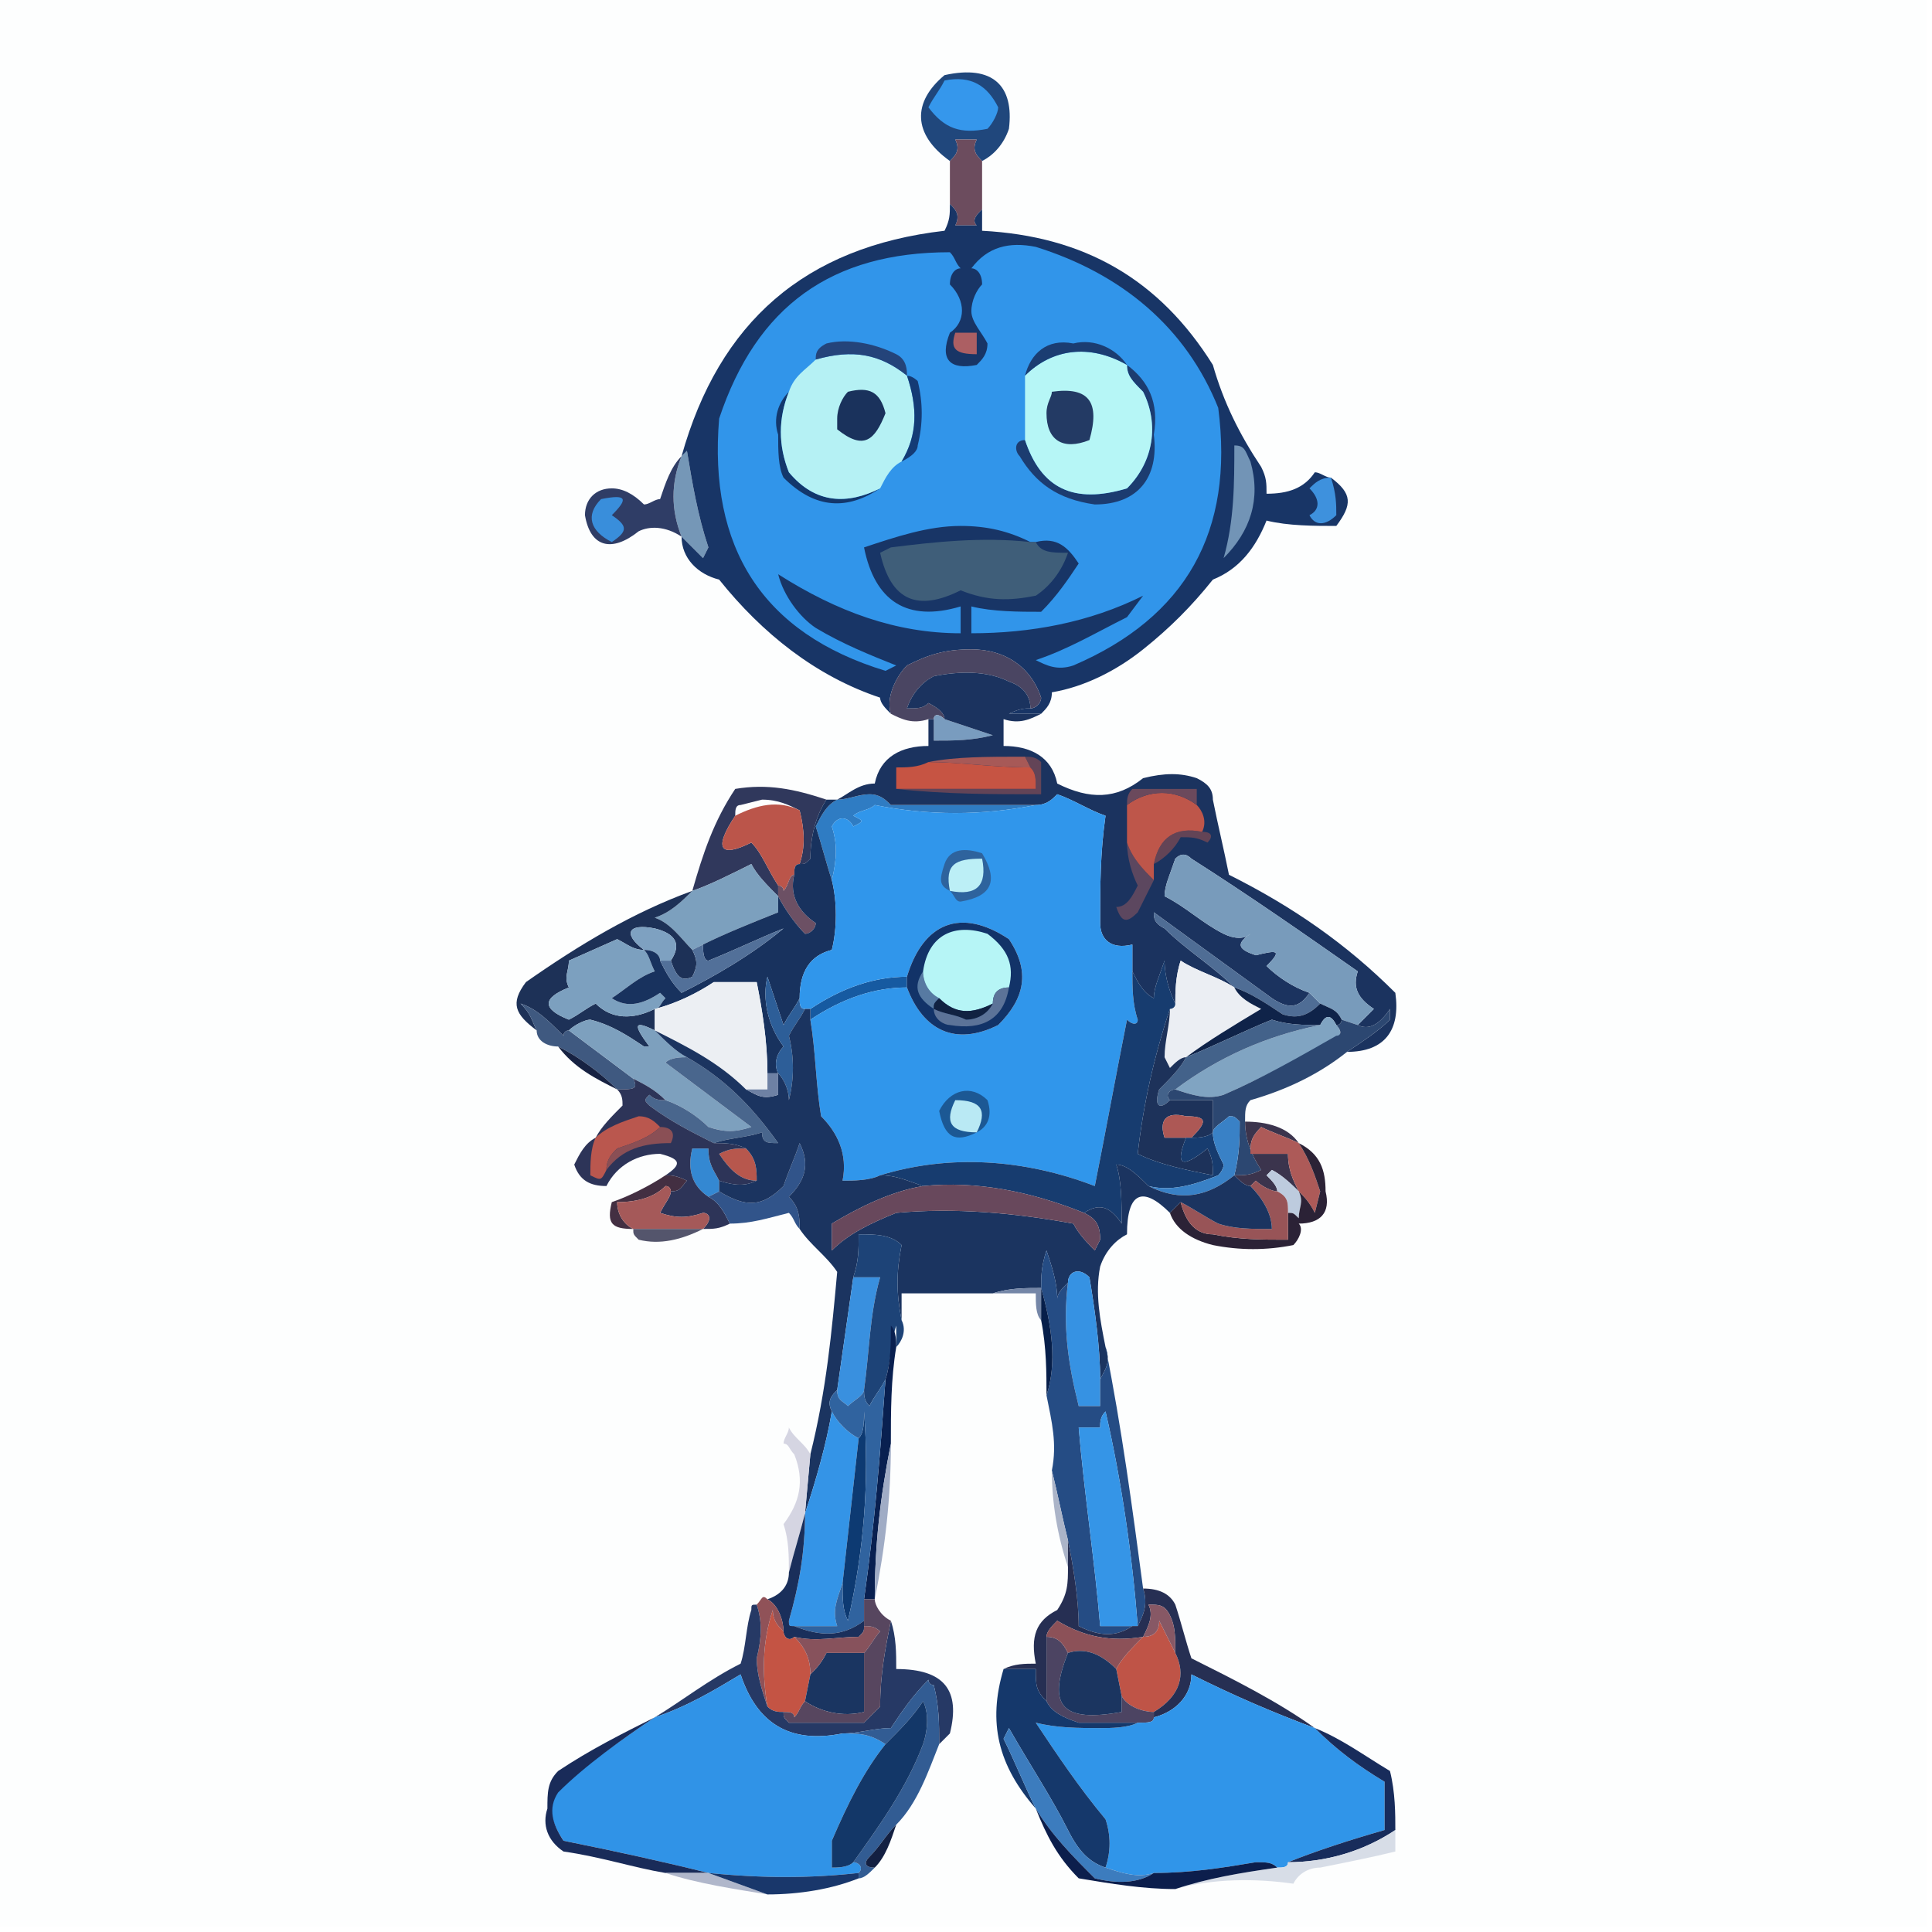 <?xml version="1.0"?><svg xmlns="http://www.w3.org/2000/svg" width="36" height="36" shape-rendering="geometricPrecision" text-rendering="geometricPrecision" image-rendering="optimizeQuality" fill-rule="evenodd" clip-rule="evenodd" viewBox="0 0 36 36"><path fill="#fdfefe" d="m-0.1-0.1h36v36h-36v-36z"></path><path fill="#20477c" d="m18.3 3c-0.1-0.1-0.2-0.2-0.1-0.4h-0.4c0.1 0.2 0 0.3-0.1 0.4-0.7-0.5-0.7-1.1-0.1-1.6 0.9-0.2 1.3 0.2 1.2 1-0.1 0.3-0.3 0.5-0.5 0.6z"></path><path fill="#3597ec" d="m17.6 1.5c0.5-0.1 0.8 0.1 1 0.5 0 0.1-0.1 0.3-0.2 0.4-0.5 0.1-0.8 0-1.1-0.4 0.1-0.2 0.2-0.3 0.3-0.5z"></path><path fill="#6c4c5e" d="m18.3 3v0.9c-0.1 0.1-0.2 0.2-0.1 0.3h-0.4c0.1-0.2 0-0.3-0.1-0.4v-0.8c0.1-0.1 0.2-0.2 0.1-0.4h0.4c-0.1 0.2 0 0.3 0.1 0.4z"></path><path fill="#7597b7" d="m12.7 10c-0.2-0.5-0.2-1 0-1.5 0 0 0.1-0.1 0.1-0.1 0.1 0.6 0.2 1.2 0.4 1.8l-0.1 0.2c-0.1-0.1-0.3-0.3-0.4-0.4z"></path><path fill="#2f3d66" d="m12.7 8.5c-0.2 0.5-0.2 1 0 1.5-0.3-0.2-0.6-0.2-0.8-0.1-0.5 0.4-0.9 0.3-1-0.3 0-0.3 0.2-0.5 0.5-0.5 0.2 0 0.4 0.1 0.6 0.3 0.1 0 0.2-0.1 0.3-0.1 0.1-0.3 0.2-0.6 0.4-0.8z"></path><path fill="#398edb" d="m11.2 9.3c0.5-0.1 0.5 0 0.2 0.3 0.3 0.2 0.3 0.3 0 0.5-0.4-0.2-0.5-0.5-0.2-0.8z"></path><path fill="#183566" d="m17.7 3.8c0.1 0.1 0.2 0.2 0.1 0.4h0.4c-0.1-0.1 0-0.2 0.1-0.3v0.4c1.9 0.1 3.3 0.9 4.3 2.5 0.2 0.7 0.5 1.3 0.9 1.9 0.1 0.2 0.1 0.3 0.1 0.5 0.4 0 0.7-0.1 0.9-0.4 0.1 0 0.2 0.1 0.3 0.1 0.4 0.3 0.4 0.5 0.1 0.9-0.4 0-0.9 0-1.3-0.1-0.2 0.5-0.5 0.9-1 1.1-0.4 0.5-0.8 0.9-1.3 1.3-0.5 0.4-1.1 0.7-1.7 0.8 0 0.2-0.1 0.3-0.2 0.4-0.2 0-0.4 0-0.6 0 0.2-0.1 0.3-0.1 0.4-0.1 0.1 0 0.2-0.1 0.2-0.2-0.2-0.6-0.7-0.9-1.3-0.9-0.5 0-0.8 0.1-1.2 0.3-0.2 0.2-0.4 0.6-0.3 0.9-0.1-0.1-0.2-0.2-0.2-0.3-1.2-0.4-2.2-1.2-3-2.2-0.4-0.1-0.7-0.4-0.7-0.8 0.1 0.1 0.3 0.3 0.4 0.4l0.1-0.2c-0.2-0.6-0.3-1.2-0.4-1.8 0 0-0.1 0.1-0.1 0.1 0.7-2.5 2.3-3.9 4.9-4.2 0.1-0.2 0.1-0.3 0.1-0.5z"></path><path fill="#7294b6" d="m23 8.3c0.2 0 0.2 0.1 0.3 0.3 0.2 0.7 0 1.3-0.5 1.8 0.2-0.7 0.2-1.4 0.2-2.1z"></path><path fill="#3e91dd" d="m24.8 8.9c0.1 0.3 0.1 0.5 0.1 0.7-0.2 0.2-0.4 0.2-0.5 0 0.2-0.1 0.2-0.3 0-0.5 0.1-0.1 0.2-0.2 0.4-0.2z"></path><path fill="#3195ea" d="m19.3 10.1h-0.1c-0.4-0.2-0.8-0.3-1.3-0.3-0.6 0-1.2 0.2-1.8 0.4 0.2 1 0.8 1.4 1.8 1.1v0.5c-1.2 0-2.3-0.4-3.4-1.1 0.1 0.4 0.4 0.8 0.7 1 0.5 0.3 1 0.5 1.5 0.7l-0.2 0.1c-2.3-0.7-3.3-2.3-3.1-4.7 0.7-2.1 2.1-3.1 4.3-3.1 0.1 0.1 0.1 0.2 0.2 0.3-0.1 0-0.2 0.1-0.2 0.3 0.3 0.3 0.3 0.7 0 0.9-0.2 0.5 0 0.7 0.5 0.6 0.1-0.1 0.2-0.2 0.2-0.4-0.1-0.2-0.3-0.4-0.3-0.6 0-0.2 0.1-0.4 0.2-0.5 0-0.2-0.1-0.3-0.2-0.3 0.3-0.4 0.7-0.5 1.2-0.4 1.6 0.5 2.8 1.5 3.4 3 0.3 2.3-0.6 3.9-2.7 4.8-0.3 0.1-0.5 0-0.7-0.1 0.6-0.2 1.1-0.5 1.7-0.8l0.3-0.4c-1 0.5-2.1 0.7-3.2 0.7v-0.5c0.4 0.1 0.9 0.1 1.3 0.1 0.3-0.3 0.5-0.6 0.7-0.9-0.2-0.3-0.4-0.5-0.8-0.4z"></path><path fill="#3f5e79" d="m19.2 10.1h0.1c0.1 0.2 0.3 0.2 0.6 0.2-0.1 0.3-0.3 0.6-0.6 0.8-0.5 0.1-0.9 0.1-1.4-0.1-0.8 0.4-1.3 0.2-1.5-0.7l0.2-0.1c0.8-0.1 1.7-0.2 2.6-0.1z"></path><path fill="#1c3c70" d="m21 6.8c0.4 0.3 0.6 0.7 0.5 1.3 0.1 0.8-0.3 1.3-1.1 1.3-0.7-0.1-1.1-0.4-1.4-0.9-0.1-0.1-0.1-0.3 0.1-0.3 0.3 0.9 0.9 1.2 1.9 0.9 0.5-0.5 0.6-1.2 0.3-1.8-0.2-0.2-0.3-0.3-0.3-0.5z"></path><path fill="#13376c" d="m14.7 7.3c-0.2 0.5-0.2 1 0 1.5 0.5 0.6 1.1 0.6 1.7 0.3-0.6 0.4-1.2 0.4-1.8-0.2-0.1-0.2-0.1-0.5-0.1-0.8-0.1-0.3 0-0.6 0.2-0.8z"></path><path fill="#b5f1f4" d="m16.9 7c0.2 0.6 0.2 1.1-0.1 1.6-0.2 0.1-0.3 0.3-0.4 0.5-0.6 0.3-1.2 0.3-1.7-0.3-0.2-0.5-0.2-1 0-1.5 0.1-0.3 0.3-0.4 0.5-0.6 0.7-0.2 1.2-0.1 1.7 0.3z"></path><path fill="#143b75" d="m16.9 7c0.1 0 0.2 0.1 0.2 0.1 0.1 0.4 0.1 0.8 0 1.2 0 0.1-0.1 0.2-0.3 0.3 0.3-0.5 0.3-1 0.1-1.6z"></path><path fill="#b6f6f6" d="m21 6.8c0 0.2 0.1 0.3 0.3 0.5 0.3 0.6 0.2 1.3-0.3 1.8-1 0.3-1.6 0-1.9-0.9v-1.2c0.5-0.5 1.2-0.6 1.9-0.2z"></path><path fill="#1a325c" d="m15.8 7.3c0.4-0.1 0.6 0 0.7 0.4-0.2 0.5-0.4 0.7-0.9 0.3l0-0.2c0-0.2 0.1-0.4 0.2-0.5z"></path><path fill="#233a64" d="m19.6 7.3c0.7-0.1 0.9 0.2 0.7 0.9-0.5 0.2-0.8 0-0.8-0.5 0-0.2 0.1-0.3 0.1-0.4z"></path><path fill="#1b3d72" d="m21 6.8c-0.7-0.4-1.4-0.3-1.9 0.2 0.1-0.4 0.4-0.7 0.9-0.6 0.4-0.1 0.8 0.1 1 0.4z"></path><path fill="#ac5f63" d="m17.8 6.2h0.4v0.4c-0.4 0-0.5-0.1-0.4-0.4z"></path><path fill="#24447a" d="m16.9 7c-0.5-0.4-1-0.5-1.7-0.3 0-0.1 0-0.2 0.2-0.3 0.4-0.1 0.9 0 1.3 0.2 0.2 0.1 0.2 0.3 0.2 0.4z"></path><path fill="#4a4562" d="m19.2 13.2c0-0.2-0.1-0.4-0.4-0.5-0.4-0.2-0.9-0.2-1.4-0.1-0.2 0.1-0.4 0.3-0.5 0.6 0.2 0 0.3 0 0.4-0.1 0.2 0.1 0.3 0.2 0.3 0.3-0.1-0.1-0.2-0.1-0.2 0h-0.1c-0.3 0.1-0.5 0-0.7-0.1-0.1-0.3 0.1-0.7 0.3-0.9 0.4-0.2 0.7-0.3 1.2-0.3 0.6 0 1.1 0.3 1.3 0.9 0 0.1-0.1 0.2-0.2 0.2z"></path><path fill="#799cbf" d="m17.6 13.4c0.3 0.1 0.6 0.2 0.9 0.3-0.4 0.1-0.7 0.1-1.1 0.1v-0.4c0-0.1 0.1-0.1 0.2 0z"></path><path fill="#30385c" d="m15.4 14.9c-0.2 0.3-0.3 0.7-0.3 1.1-0.1 0.1-0.1 0.1-0.2 0.1 0.1-0.3 0.1-0.6 0-1-0.2-0.1-0.4-0.2-0.7-0.2l-0.4 0.1c-0.1 0-0.1 0.1-0.1 0.2-0.4 0.6-0.3 0.8 0.3 0.5 0.2 0.2 0.3 0.5 0.5 0.8v0.2c-0.2-0.2-0.4-0.4-0.5-0.6-0.4 0.2-0.8 0.4-1.1 0.5 0.2-0.7 0.4-1.3 0.8-1.9 0.6-0.1 1.1 0 1.7 0.2z"></path><path fill="#6f495a" d="m14.9 15.1c-0.4-0.2-0.8-0.1-1.2 0.1 0.4-0.2 0.8-0.3 1.2-0.1z"></path><path fill="#2f7cc3" d="m19.3 15c-1 0.2-2 0.2-3 0-0.1 0.1-0.3 0.1-0.4 0.2 0.2 0.1 0.2 0.1 0 0.2-0.1-0.2-0.3-0.2-0.4 0 0.1 0.3 0.1 0.6 0 1-0.1-0.3-0.2-0.7-0.3-1 0.1-0.2 0.2-0.4 0.4-0.5 0.2 0 0.4-0.1 0.6-0.1 0.2 0 0.3 0.1 0.4 0.2 0.9 0 1.8 0 2.7 0z"></path><path fill="#bb554a" d="m14.9 15.1c0.1 0.4 0.1 0.7 0 1-0.1 0-0.1 0.1-0.1 0.2-0.1 0-0.1 0.2-0.2 0.3 0-0.1-0.1-0.1-0.1-0.1-0.2-0.3-0.3-0.6-0.5-0.8-0.6 0.3-0.7 0.1-0.3-0.5 0.4-0.2 0.8-0.3 1.2-0.1z"></path><path fill="#7ca0be" d="m14.5 16.7v0.3c-0.5 0.2-1 0.4-1.4 0.6l-0.2 0.1c-0.2-0.2-0.4-0.5-0.7-0.6 0.3-0.1 0.5-0.3 0.7-0.5 0.3-0.1 0.7-0.3 1.1-0.5 0.1 0.2 0.3 0.4 0.5 0.6z"></path><path fill="#6c5064" d="m14.8 16.3c-0.1 0.4 0.1 0.7 0.4 0.9 0 0.1-0.1 0.2-0.2 0.2-0.2-0.2-0.4-0.5-0.5-0.7v-0.2c0 0 0.1 0 0.1 0.1 0.1-0.1 0.1-0.3 0.2-0.3z"></path><path fill="#1b335f" d="m19.2 13.2c-0.1 0-0.2 0-0.4 0.1 0.2 0 0.4 0 0.6 0-0.2 0.1-0.4 0.2-0.7 0.1v0.5c0.5 0 0.9 0.2 1 0.7 0.6 0.3 1.1 0.3 1.6-0.1 0.4-0.1 0.7-0.1 1 0 0.2 0.1 0.3 0.2 0.3 0.4 0.1 0.5 0.2 0.9 0.3 1.4 1.2 0.6 2.2 1.3 3.1 2.2 0.1 0.7-0.2 1.1-0.9 1.1 0.3-0.2 0.6-0.4 0.8-0.6l0-0.2c-0.2 0.3-0.4 0.4-0.6 0.3 0.1-0.1 0.2-0.2 0.3-0.3-0.3-0.2-0.4-0.4-0.3-0.7-1-0.7-2-1.4-3.1-2.1-0.1-0.1-0.2-0.1-0.3 0-0.1 0.3-0.2 0.5-0.2 0.7 0.4 0.2 0.7 0.5 1.1 0.7 0.2 0.1 0.4 0.1 0.5 0-0.3 0.2-0.2 0.3 0.1 0.4 0.4-0.1 0.5-0.1 0.2 0.2 0.2 0.2 0.5 0.4 0.8 0.5-0.2 0.3-0.4 0.3-0.7 0.1l-2.2-1.6c0 0.1 0 0.2 0.2 0.3 0.4 0.4 0.9 0.7 1.3 1.1-0.3-0.2-0.7-0.3-1-0.5-0.1 0.3-0.1 0.6-0.1 0.8-0.1-0.2-0.2-0.5-0.2-0.8-0.1 0.3-0.2 0.5-0.2 0.7-0.2-0.1-0.3-0.3-0.4-0.5v-0.5c-0.4 0.1-0.6-0.1-0.6-0.4 0-0.7 0-1.3 0.1-2-0.3-0.1-0.6-0.3-0.9-0.4-0.1 0.1-0.2 0.2-0.4 0.2-0.9 0-1.8 0-2.7 0-0.1-0.1-0.2-0.2-0.4-0.2-0.2 0-0.4 0.1-0.6 0.1 0.2-0.1 0.4-0.3 0.7-0.3 0.1-0.5 0.5-0.7 1-0.7v-0.5h0.1v0.4c0.4 0 0.7 0 1.1-0.1-0.3-0.1-0.6-0.2-0.9-0.3 0-0.1-0.1-0.2-0.3-0.3-0.1 0.1-0.2 0.1-0.4 0.1 0.1-0.3 0.3-0.5 0.5-0.6 0.5-0.1 1-0.1 1.4 0.1 0.3 0.1 0.4 0.3 0.4 0.5z"></path><path fill="#5c475f" d="m21 15.7c0.1 0.3 0.3 0.5 0.5 0.7-0.1 0.2-0.2 0.4-0.3 0.6-0.2 0.2-0.3 0.2-0.4-0.1 0.2 0 0.3-0.2 0.4-0.4-0.1-0.2-0.2-0.5-0.2-0.8z"></path><path fill="#634456" d="m22.4 15.5c0.2 0 0.2 0.1 0.1 0.2-0.2-0.1-0.3-0.1-0.5-0.1-0.1 0.2-0.3 0.4-0.5 0.5 0.1-0.5 0.4-0.7 0.9-0.6z"></path><path fill="#be564a" d="m22.3 15c0.1 0.1 0.2 0.3 0.1 0.5-0.5-0.1-0.8 0.1-0.9 0.6v0.3c-0.2-0.2-0.4-0.4-0.5-0.7v-0.7c0.4-0.3 0.9-0.3 1.3 0z"></path><path fill="#6b495c" d="m22.3 15c-0.4-0.3-0.9-0.3-1.3 0 0-0.1 0-0.2 0.1-0.3 0.4 0 0.8 0 1.2 0v0.3z"></path><path fill="#634457" d="m19.1 14.1c0.1 0 0.2 0 0.3 0.1 0 0.2 0 0.4 0 0.6-0.9 0-1.8 0-2.7-0.1h2.6c0-0.2 0-0.3-0.1-0.4l-0.1-0.2z"></path><path fill="#c65443" d="m17.3 14.2c0.6 0 1.2 0.1 1.9 0.1 0.1 0.1 0.1 0.2 0.1 0.4h-2.6v-0.4c0.2 0 0.4 0 0.6-0.1z"></path><path fill="#a75957" d="m17.3 14.2c0.5-0.1 1.1-0.1 1.8-0.1l0.1 0.2c-0.7 0-1.3-0.1-1.9-0.1z"></path><path fill="#1d3157" d="m12.9 16.6c-0.2 0.2-0.4 0.4-0.7 0.5 0.3 0.1 0.5 0.4 0.7 0.6 0.1 0.2 0.1 0.3 0 0.5-0.2 0.1-0.3 0-0.4-0.3 0.2-0.3 0.1-0.5-0.3-0.6-0.5-0.1-0.6 0.1-0.2 0.4-0.2 0-0.3-0.1-0.5-0.2l-0.9 0.4c0 0.2-0.1 0.3 0 0.5-0.5 0.2-0.5 0.4 0 0.6 0.2-0.1 0.3-0.2 0.5-0.3 0.3 0.3 0.7 0.3 1.1 0.1v0.4c-0.4-0.2-0.4-0.1-0.1 0.3l-0.1 0c-0.3-0.2-0.6-0.4-1-0.5-0.1 0-0.3 0.1-0.4 0.2 0 0-0.1 0-0.1 0.1-0.3-0.3-0.5-0.5-0.8-0.6 0.2 0.2 0.2 0.3 0.3 0.5-0.4-0.3-0.5-0.5-0.2-0.9 1-0.7 2-1.3 3.1-1.7z"></path><path fill="#7ea1c1" d="m12.5 17.9h-0.2c0-0.1-0.1-0.2-0.3-0.2-0.4-0.3-0.3-0.5 0.2-0.4 0.4 0.1 0.5 0.3 0.3 0.6z"></path><path fill="#7ca0bf" d="m12 17.7c0.1 0.1 0.1 0.2 0.2 0.4-0.3 0.1-0.5 0.3-0.8 0.5 0.3 0.2 0.6 0.1 0.9-0.1l0.1 0.1c-0.1 0.1-0.1 0.2-0.2 0.2-0.4 0.2-0.8 0.2-1.1-0.1-0.2 0.1-0.3 0.2-0.5 0.3-0.5-0.2-0.5-0.4 0-0.6-0.1-0.2 0-0.3 0-0.5l0.9-0.4c0.2 0.1 0.3 0.2 0.5 0.2z"></path><path fill="#18325e" d="m15.4 14.9h0.2c-0.2 0.1-0.3 0.3-0.4 0.5 0.1 0.3 0.2 0.7 0.3 1 0.1 0.4 0.1 0.9 0 1.3-0.4 0.1-0.6 0.4-0.6 0.9-0.1 0.2-0.2 0.3-0.3 0.5-0.1-0.3-0.2-0.6-0.3-0.9-0.1 0.4 0 0.9 0.3 1.3-0.1 0.1-0.2 0.3-0.1 0.5h-0.2c0-0.6-0.1-1.2-0.2-1.7-0.2 0-0.5 0-0.8 0-0.3 0.2-0.7 0.4-1.1 0.5 0.1 0 0.1-0.1 0.2-0.2l-0.1-0.1c-0.3 0.2-0.6 0.3-0.9 0.1 0.3-0.2 0.5-0.4 0.8-0.5-0.1-0.2-0.1-0.3-0.2-0.4 0.2 0 0.3 0.1 0.3 0.2 0.1 0.2 0.2 0.4 0.4 0.6 0.6-0.3 1.3-0.7 1.9-1.2-0.5 0.2-0.9 0.4-1.4 0.6-0.1 0-0.1-0.2-0.1-0.3 0.4-0.2 0.9-0.4 1.4-0.6v-0.3c0.1 0.2 0.3 0.5 0.5 0.7 0.1 0 0.2-0.1 0.2-0.2-0.3-0.2-0.5-0.5-0.4-0.9 0-0.1 0-0.2 0.1-0.2 0.1 0 0.1 0 0.2-0.1 0-0.4 0.1-0.8 0.3-1.1z"></path><path fill="#527099" d="m12.3 17.9h0.2c0.1 0.3 0.2 0.4 0.4 0.3 0.1-0.2 0.1-0.3 0-0.5l0.2-0.1c0 0.1 0 0.3 0.1 0.3 0.5-0.2 0.9-0.4 1.4-0.6-0.6 0.5-1.3 0.9-1.9 1.2-0.2-0.2-0.3-0.4-0.4-0.6z"></path><path fill="#4f6d95" d="m24.4 18.5l0.2 0.2c-0.2 0.2-0.4 0.3-0.7 0.2-0.3-0.2-0.6-0.4-0.9-0.5-0.4-0.4-0.9-0.7-1.3-1.1-0.2-0.1-0.2-0.2-0.2-0.3l2.2 1.6c0.3 0.2 0.5 0.2 0.7-0.1z"></path><path fill="#165aa1" d="m16.9 18.2v0.2c-0.6 0-1.2 0.2-1.8 0.6v-0.2c0.6-0.4 1.2-0.6 1.8-0.6z"></path><path fill="#eceff3" d="m14.3 20v0.3h-0.4c-0.5-0.5-1.1-0.8-1.7-1.1v-0.4c0.4-0.1 0.8-0.3 1.1-0.5 0.3 0 0.6 0 0.8 0 0.1 0.5 0.2 1.1 0.2 1.7z"></path><path fill="#ebeef3" d="m23 18.4c0.1 0.2 0.3 0.3 0.5 0.4-0.5 0.3-1 0.6-1.4 0.9-0.1 0-0.2 0.1-0.3 0.2l-0.1-0.2c0-0.3 0.1-0.6 0.1-0.9 0 0 0.1 0 0.1-0.1 0-0.2 0-0.5 0.1-0.8 0.3 0.2 0.7 0.3 1 0.5z"></path><path fill="#2d5e98" d="m14.9 18.6c0 0.1 0 0.2 0.1 0.2-0.1 0.2-0.2 0.3-0.3 0.5 0.1 0.4 0.1 0.8 0 1.2 0-0.2-0.1-0.4-0.2-0.5-0.1-0.2 0-0.4 0.1-0.5-0.3-0.4-0.4-0.9-0.3-1.3 0.1 0.3 0.2 0.6 0.3 0.9 0.1-0.2 0.2-0.3 0.3-0.5z"></path><path fill="#3096eb" d="m21.1 18.1c0 0.3 0 0.6 0.1 0.9 0 0.1-0.1 0.1-0.2 0-0.2 1-0.4 2.1-0.6 3.1-1.3-0.5-2.7-0.6-4-0.2-0.2 0.1-0.5 0.1-0.7 0.1 0.1-0.5-0.1-0.9-0.4-1.2-0.1-0.6-0.1-1.2-0.2-1.8 0.6-0.4 1.2-0.6 1.8-0.6 0.3 0.8 0.9 1.1 1.7 0.7 0.5-0.5 0.6-1 0.2-1.6-0.9-0.6-1.6-0.3-1.9 0.7-0.6 0-1.2 0.2-1.8 0.6h-0.1c-0.1 0-0.1-0.1-0.1-0.2 0-0.5 0.2-0.8 0.6-0.9 0.1-0.4 0.1-0.9 0-1.3 0.1-0.4 0.1-0.7 0-1 0.1-0.2 0.3-0.2 0.4 0 0.2-0.1 0.2-0.1 0-0.2 0.1-0.1 0.3-0.1 0.4-0.2 1 0.2 2 0.2 3 0 0.2 0 0.3-0.1 0.4-0.2 0.3 0.1 0.6 0.3 0.9 0.4-0.1 0.7-0.1 1.3-0.1 2 0 0.3 0.2 0.5 0.6 0.4v0.5z"></path><path fill="#123368" d="m16.9 18.4v-0.2c0.3-1 1-1.3 1.9-0.7 0.4 0.6 0.3 1.1-0.2 1.6-0.8 0.4-1.4 0.1-1.7-0.7z"></path><path fill="#577aa2" d="m17.2 18.1c0 0.2 0.1 0.4 0.3 0.5-0.1 0.1-0.1 0.1-0.1 0.2-0.3-0.2-0.4-0.4-0.2-0.7z"></path><path fill="#b6f5f6" d="m18.8 18.4c-0.2 0-0.3 0.1-0.3 0.3-0.4 0.2-0.7 0.2-1-0.1-0.2-0.1-0.3-0.3-0.3-0.5 0.1-0.7 0.6-0.9 1.2-0.7 0.4 0.3 0.5 0.6 0.4 1z"></path><path fill="#2e639d" d="m17.7 16.6c-0.2-0.1-0.2-0.2-0.1-0.5 0.1-0.3 0.4-0.3 0.7-0.2 0.3 0.5 0.2 0.8-0.4 0.9-0.1 0-0.1-0.1-0.2-0.2z"></path><path fill="#bceff6" d="m17.7 16.6c-0.1-0.5 0.1-0.6 0.6-0.6 0.1 0.5-0.1 0.7-0.6 0.6z"></path><path fill="#789bbb" d="m25.3 19.1l-0.3-0.1c-0.1-0.2-0.2-0.2-0.4-0.3l-0.2-0.2c-0.3-0.1-0.6-0.3-0.8-0.5 0.3-0.3 0.2-0.3-0.2-0.2-0.3-0.1-0.4-0.2-0.1-0.4-0.1 0.1-0.3 0.1-0.5 0-0.4-0.2-0.7-0.5-1.1-0.7 0-0.2 0.1-0.4 0.2-0.7 0.1-0.1 0.2-0.1 0.3 0 1.1 0.7 2.1 1.4 3.1 2.1-0.1 0.3 0 0.5 0.3 0.7-0.1 0.1-0.2 0.2-0.3 0.3z"></path><path fill="#112242" d="m17.5 18.6c0.3 0.3 0.6 0.3 1 0.1-0.1 0.2-0.3 0.3-0.5 0.3-0.2-0.1-0.4-0.1-0.6-0.2 0-0.1 0-0.1 0.1-0.2z"></path><path fill="#0f2349" d="m23 18.4c0.3 0.1 0.6 0.3 0.9 0.5 0.3 0.1 0.5 0 0.7-0.2 0.2 0.1 0.3 0.1 0.4 0.3 0 0 0 0.1-0.1 0.1-0.1-0.2-0.2-0.2-0.3 0-0.3 0-0.6 0-0.9-0.1-0.5 0.2-1.1 0.5-1.6 0.7 0.4-0.3 0.9-0.6 1.4-0.9-0.2-0.1-0.4-0.2-0.5-0.4z"></path><path fill="#5c7398" d="m18.8 18.4c-0.1 0.6-0.5 0.8-1.1 0.7-0.1 0-0.3-0.1-0.3-0.3 0.2 0.1 0.4 0.1 0.6 0.2 0.2 0 0.4-0.1 0.5-0.3 0-0.2 0.1-0.3 0.3-0.3z"></path><path fill="#3f5980" d="m10.6 19.2l1.2 0.9c0.1 0.2 0 0.2-0.3 0.2-0.3-0.3-0.7-0.6-1.1-0.8-0.2 0-0.4-0.1-0.4-0.3-0.1-0.2-0.1-0.3-0.3-0.5 0.3 0.1 0.5 0.3 0.8 0.6 0-0.1 0.1-0.1 0.1-0.1z"></path><path fill="#80a4c2" d="m24.9 19.1c0.1 0.1 0.1 0.2 0 0.3-0.7 0.3-1.4 0.7-2.1 1-0.3 0.1-0.6 0-0.9-0.1 0.8-0.6 1.7-1 2.7-1.2 0.1-0.2 0.2-0.2 0.3 0z"></path><path fill="#172242" d="m10.4 19.5c0.4 0.2 0.8 0.5 1.1 0.8-0.4-0.2-0.8-0.4-1.1-0.8z"></path><path fill="#7da0be" d="m12.2 19.2c0.2 0.2 0.4 0.4 0.6 0.5-0.1 0-0.3 0-0.4 0.1l1.6 1.2c-0.3 0.1-0.5 0.1-0.8 0-0.2-0.2-0.5-0.4-0.8-0.5-0.2-0.2-0.4-0.3-0.6-0.4l-1.2-0.9c0.1-0.1 0.3-0.2 0.4-0.2 0.4 0.1 0.7 0.3 1 0.5l0.1 0c-0.3-0.4-0.3-0.5 0.1-0.3z"></path><path fill="#43628a" d="m24.6 19.1c-1 0.2-1.9 0.6-2.7 1.2-0.1 0-0.2 0.1-0.1 0.2-0.2 0.2-0.3 0.1-0.2-0.2 0.2-0.2 0.4-0.4 0.5-0.6 0.5-0.2 1.1-0.5 1.6-0.7 0.3 0.1 0.6 0.1 0.9 0.1z"></path><path fill="#49668d" d="m12.8 19.7c0.7 0.4 1.2 0.9 1.7 1.6-0.2 0-0.3 0-0.3-0.2-0.3 0.1-0.6 0.1-0.9 0.2-0.4-0.2-0.8-0.4-1.2-0.7-0.1-0.1-0.1-0.1 0-0.2 0.1 0.1 0.2 0.1 0.3 0.1 0.3 0.1 0.6 0.3 0.8 0.5 0.3 0.1 0.5 0.1 0.8 0l-1.6-1.2c0.1-0.1 0.3-0.1 0.4-0.1z"></path><path fill="#1c5894" d="m18.2 21.1c-0.4 0.2-0.6 0.1-0.7-0.4 0.2-0.4 0.6-0.5 0.9-0.2 0.1 0.3 0 0.5-0.2 0.6z"></path><path fill="#b9e9f4" d="m18.2 21.1c-0.5 0-0.6-0.2-0.4-0.6 0.5 0 0.6 0.2 0.4 0.6z"></path><path fill="#2c4771" d="m25.1 19.6c-0.5 0.4-1.1 0.7-1.8 0.9-0.1 0.1-0.1 0.2-0.1 0.4 0 0.3 0.1 0.6 0.3 0.9-0.2 0.1-0.3 0.1-0.5 0.1 0.1-0.4 0.1-0.7 0.1-1-0.1-0.1-0.1-0.1-0.2-0.1-0.1 0.1-0.3 0.2-0.3 0.3v-0.6h-0.8c-0.1-0.1 0-0.2 0.1-0.2 0.3 0.1 0.6 0.2 0.9 0.1 0.7-0.3 1.4-0.7 2.1-1.1 0.1 0 0.1-0.1 0-0.2 0.1 0 0.1-0.1 0.1-0.1l0.3 0.1c0.2 0.1 0.4 0 0.6-0.3l0 0.2c-0.2 0.2-0.5 0.4-0.8 0.6z"></path><path fill="#1d325a" d="m21.8 18.8c0 0.3-0.1 0.6-0.1 0.9l0.1 0.2c0.1-0.1 0.2-0.2 0.3-0.2-0.1 0.2-0.3 0.4-0.5 0.6-0.1 0.3 0 0.4 0.2 0.2h0.8v0.6c-0.1 0.1-0.3 0.1-0.4 0.1 0.3-0.3 0.3-0.4-0.1-0.4-0.4-0.1-0.5 0.1-0.4 0.4h0.4c-0.2 0.5-0.1 0.6 0.4 0.2 0.1 0.2 0.1 0.3 0.1 0.5-0.5-0.1-1-0.2-1.4-0.4 0.1-0.9 0.3-1.8 0.6-2.7z"></path><path fill="#ad5855" d="m22.2 21.2h-0.5c-0.1-0.3 0-0.5 0.4-0.4 0.4 0 0.4 0.1 0.1 0.4z"></path><path fill="#b7574d" d="m13.9 21.4c0.2 0.2 0.2 0.4 0.2 0.6-0.3 0-0.5-0.2-0.7-0.5 0.2-0.1 0.3-0.1 0.5-0.1z"></path><path fill="#3b344d" d="m23.2 20.9c0.4 0 0.8 0.1 1 0.4-0.2-0.1-0.5-0.2-0.7-0.3-0.2 0.2-0.2 0.3-0.2 0.5h0.7c0 0.3 0.1 0.5 0.2 0.7-0.1-0.1-0.3-0.3-0.5-0.4l-0.1 0.1c0.1 0.1 0.2 0.2 0.2 0.3-0.1 0-0.3-0.1-0.4-0.2 0 0-0.1 0.1-0.1 0.1-0.1 0-0.2-0.1-0.3-0.2 0.2 0 0.3 0 0.5-0.1-0.2-0.3-0.3-0.6-0.3-0.9z"></path><path fill="#3488d2" d="m13.4 22v0.2l-0.2 0.1c-0.3-0.2-0.4-0.5-0.3-0.9h0.3c0 0.3 0.1 0.4 0.2 0.6z"></path><path fill="#173c6f" d="m21.9 18.7c0 0.1-0.1 0.1-0.1 0.1-0.3 0.9-0.5 1.8-0.6 2.7 0.4 0.2 0.9 0.3 1.4 0.4 0-0.2 0-0.3-0.1-0.5-0.5 0.4-0.6 0.3-0.4-0.2h0.1c0.1 0 0.3 0 0.4-0.1 0 0.2 0.1 0.4 0.2 0.6 0 0.1-0.1 0.2-0.1 0.2-0.5 0.2-0.9 0.3-1.3 0.2-0.2-0.2-0.4-0.4-0.6-0.4 0.1 0.3 0.1 0.7 0.1 1.1-0.2-0.3-0.4-0.4-0.7-0.2-1-0.4-2-0.6-3-0.5-0.3-0.1-0.5-0.2-0.8-0.2 1.3-0.4 2.7-0.3 4 0.2 0.2-1 0.4-2.1 0.6-3.1 0.1 0.1 0.2 0.1 0.2 0-0.1-0.3-0.1-0.6-0.1-0.9 0.1 0.2 0.2 0.4 0.4 0.5 0-0.2 0.1-0.4 0.2-0.7 0 0.3 0.1 0.6 0.2 0.8z"></path><path fill="#ad5a58" d="m24.2 21.3c0.2 0.3 0.3 0.6 0.4 0.9l-0.1 0.4c-0.1-0.2-0.2-0.3-0.3-0.4-0.1-0.2-0.2-0.4-0.2-0.7h-0.7c0-0.2 0-0.3 0.2-0.5 0.2 0.1 0.5 0.2 0.7 0.3z"></path><path fill="#bdcbde" d="m24.2 22.2c0.1 0.2 0 0.3 0 0.5-0.1-0.1-0.1-0.1-0.2-0.1 0-0.2 0-0.3-0.2-0.4 0-0.1-0.1-0.2-0.2-0.3l0.1-0.1c0.2 0.1 0.4 0.3 0.5 0.4z"></path><path fill="#3981c6" d="m23 21.9c-0.5 0.4-1 0.5-1.6 0.2 0.4 0.1 0.8 0 1.3-0.2 0 0 0.1-0.1 0.1-0.2-0.1-0.2-0.2-0.4-0.2-0.6 0-0.1 0.2-0.2 0.3-0.3 0.1 0 0.1 0 0.2 0.1 0 0.3 0 0.6-0.1 1z"></path><path fill="#2b2236" d="m24.2 21.3c0.4 0.2 0.5 0.5 0.5 0.9 0.1 0.4-0.1 0.6-0.5 0.6 0.1 0.1 0 0.3-0.1 0.4-0.5 0.1-1 0.1-1.5 0-0.4-0.1-0.7-0.3-0.8-0.6l0.2-0.2c0.1 0.4 0.3 0.6 0.6 0.6 0.5 0.1 0.9 0.1 1.4 0.1v-0.5c0.1 0 0.1 0 0.2 0.1 0-0.2 0.1-0.3 0-0.5 0.1 0.1 0.2 0.2 0.3 0.4l0.1-0.4c-0.1-0.3-0.2-0.6-0.4-0.9z"></path><path fill="#432f42" d="m12.4 21.9c0.1 0 0.2 0 0.4 0.1-0.1 0.1-0.1 0.2-0.3 0.2 0 0 0-0.1-0.1-0.1-0.2 0.2-0.5 0.3-0.9 0.3 0 0.2 0.1 0.4 0.3 0.5-0.4 0-0.5-0.1-0.4-0.5 0.3-0.1 0.7-0.3 1-0.5z"></path><path fill="#985457" d="m23.8 22.2c0.2 0.1 0.2 0.2 0.2 0.4v0.5c-0.5 0-0.9 0-1.4-0.1-0.3 0-0.5-0.2-0.6-0.6 0.2 0.1 0.5 0.3 0.7 0.4 0.3 0.1 0.6 0.1 1 0.1 0-0.3-0.2-0.6-0.4-0.8 0 0 0.1-0.1 0.1-0.1 0.1 0.1 0.3 0.2 0.4 0.2z"></path><path fill="#2d3458" d="m11.8 20.1c0.2 0.1 0.4 0.2 0.6 0.4-0.1 0-0.2 0-0.3-0.1-0.1 0.1-0.1 0.1 0 0.2 0.4 0.3 0.8 0.5 1.2 0.7 0.2 0 0.4 0 0.6 0.1-0.2 0-0.3 0-0.5 0.1 0.2 0.3 0.4 0.5 0.7 0.5-0.2 0.1-0.4 0.1-0.7 0-0.1-0.2-0.2-0.3-0.2-0.6h-0.3c-0.1 0.4 0 0.7 0.3 0.9 0.2 0.1 0.3 0.3 0.4 0.5-0.2 0.1-0.3 0.1-0.5 0.1 0.2-0.2 0.1-0.3 0-0.3-0.3 0.1-0.5 0.1-0.8 0 0.1-0.2 0.2-0.3 0.2-0.4 0.2 0 0.2-0.1 0.3-0.2-0.2-0.1-0.3-0.1-0.4-0.1 0.3-0.2 0.3-0.3-0.1-0.4-0.4 0-0.8 0.2-1 0.6-0.3 0-0.5-0.1-0.6-0.4 0.1-0.2 0.2-0.4 0.4-0.5 0.1-0.2 0.3-0.4 0.5-0.6 0-0.1 0-0.2-0.1-0.3 0.3 0 0.4 0 0.3-0.2z"></path><path fill="#ba574e" d="m12.3 21c-0.2 0.2-0.5 0.3-0.8 0.4-0.1 0.1-0.2 0.2-0.2 0.4-0.1 0.2-0.1 0.2-0.3 0.1 0-0.2 0-0.5 0.1-0.7 0.2-0.2 0.5-0.3 0.8-0.4 0.2 0 0.3 0.1 0.4 0.2z"></path><path fill="#8a4f55" d="m12.3 21c0.2 0 0.3 0.1 0.2 0.3-0.5 0-0.9 0.1-1.2 0.5 0-0.2 0.1-0.3 0.2-0.4 0.3-0.1 0.6-0.2 0.8-0.4z"></path><path fill="#31548a" d="m14.9 22.9c-0.1-0.1-0.1-0.2-0.2-0.3-0.4 0.1-0.7 0.2-1.1 0.2-0.1-0.2-0.2-0.4-0.4-0.5l0.2-0.1c0.5 0.3 0.8 0.3 1.2-0.1 0.1-0.3 0.2-0.5 0.3-0.8 0.2 0.4 0.1 0.7-0.2 1 0.2 0.2 0.2 0.4 0.2 0.6z"></path><path fill="#a55959" d="m12.5 22.2c0 0.1-0.1 0.2-0.2 0.4 0.3 0.1 0.5 0.1 0.8 0 0.1 0 0.2 0.1 0 0.3h-1.3c-0.2-0.1-0.3-0.3-0.3-0.5 0.4 0 0.7-0.1 0.9-0.3 0.1 0 0.1 0.1 0.1 0.1z"></path><path fill="#54556c" d="m11.8 22.9h1.3c-0.4 0.2-0.8 0.3-1.2 0.2-0.1-0.1-0.1-0.1-0.1-0.2z"></path><path fill="#1b3460" d="m15 18.8h0.1v0.2c0.1 0.6 0.1 1.2 0.2 1.8 0.3 0.3 0.5 0.7 0.4 1.2 0.2 0 0.5 0 0.7-0.1 0.3 0 0.5 0.1 0.8 0.2-0.6 0.1-1.2 0.4-1.7 0.7 0 0.2 0 0.4 0 0.5 0.3-0.3 0.7-0.5 1.2-0.7 1.1-0.1 2.2 0 3.3 0.2 0.1 0.2 0.3 0.4 0.4 0.5l0.1-0.2c0-0.3-0.1-0.4-0.3-0.5 0.3-0.2 0.5-0.1 0.7 0.2 0-0.4 0-0.8-0.1-1.1 0.2 0 0.4 0.2 0.6 0.4 0.6 0.3 1.1 0.2 1.6-0.2 0.1 0.1 0.2 0.2 0.3 0.2 0.2 0.2 0.4 0.5 0.4 0.8-0.4 0-0.7 0-1-0.1-0.2-0.1-0.5-0.3-0.7-0.4l-0.2 0.2c-0.5-0.5-0.8-0.4-0.8 0.4-0.2 0.1-0.4 0.3-0.5 0.6-0.1 0.5 0 1 0.1 1.5 0.1 0.3 0 0.4-0.1 0.6 0-0.6-0.1-1.3-0.2-1.9-0.2-0.2-0.4-0.1-0.4 0.1-0.1 0.1-0.2 0.2-0.2 0.3 0-0.3-0.1-0.6-0.2-0.9-0.1 0.3-0.1 0.5-0.1 0.7-0.3 0-0.6 0-0.9 0.1h-1.7v0.5c-0.1-0.5-0.1-0.9 0-1.4-0.2-0.2-0.5-0.2-0.8-0.2 0 0.3 0 0.5-0.1 0.8-0.1 0.7-0.2 1.4-0.3 2.1-0.1 0.1-0.2 0.2-0.1 0.4-0.1 0.6-0.3 1.3-0.5 1.9l0.1-1.1c0.3-1.2 0.4-2.3 0.5-3.4-0.2-0.3-0.5-0.5-0.7-0.8 0-0.2 0-0.4-0.2-0.6 0.3-0.3 0.4-0.6 0.2-1-0.1 0.3-0.2 0.5-0.3 0.8-0.4 0.4-0.7 0.4-1.2 0.1v-0.2c0.3 0.1 0.5 0.1 0.7 0 0-0.2 0-0.4-0.2-0.6-0.2-0.1-0.4-0.1-0.6-0.1 0.3-0.1 0.6-0.1 0.9-0.2 0 0.2 0.1 0.2 0.3 0.2-0.5-0.7-1-1.2-1.7-1.6-0.2-0.1-0.4-0.3-0.6-0.5 0.6 0.3 1.2 0.6 1.7 1.1 0.2 0.1 0.3 0.2 0.6 0.1v-0.4c0.1 0.1 0.2 0.3 0.2 0.5 0.1-0.4 0.1-0.8 0-1.2 0.1-0.2 0.2-0.3 0.3-0.5z"></path><path fill="#68485c" d="m17.2 22.1c1-0.1 2 0.1 3 0.5 0.2 0.1 0.3 0.2 0.3 0.5l-0.1 0.2c-0.1-0.1-0.3-0.3-0.4-0.5-1.1-0.2-2.2-0.3-3.3-0.2-0.5 0.2-0.9 0.4-1.2 0.7 0-0.1 0-0.3 0-0.5 0.5-0.3 1.1-0.6 1.7-0.7z"></path><path fill="#6e81a4" d="m14.3 20h0.2v0.4c-0.3 0.1-0.4 0-0.6-0.1h0.4v-0.3z"></path><path fill="#3990df" d="m15.9 23.8h0.5c-0.2 0.7-0.2 1.4-0.3 2.1 0 0.1-0.2 0.2-0.3 0.3-0.1-0.1-0.2-0.1-0.2-0.3 0.1-0.7 0.2-1.4 0.3-2.1z"></path><path fill="#7486a7" d="m18.5 24.1c0.3-0.1 0.6-0.1 0.9-0.1v0.6c-0.1-0.1-0.1-0.3-0.1-0.5h-0.8z"></path><path fill="#3692e3" d="m20.5 25.7v0.5h-0.4c-0.2-0.8-0.3-1.5-0.2-2.3 0-0.2 0.2-0.3 0.4-0.1 0.1 0.6 0.2 1.3 0.2 1.9z"></path><path fill="#254c84" d="m19.9 23.9c-0.1 0.8 0 1.5 0.2 2.3h0.4v-0.5c0.1-0.2 0.2-0.3 0.1-0.6 0.3 1.5 0.5 3 0.7 4.5 0.1 0.3 0 0.5-0.1 0.7-0.1-1.3-0.3-2.7-0.6-4-0.1 0.1-0.1 0.2-0.1 0.3h-0.4c0.1 1.2 0.3 2.5 0.4 3.7h0.6c-0.3 0.2-0.6 0.2-1 0 0-0.5-0.1-1.1-0.2-1.6-0.1-0.4-0.2-0.9-0.3-1.3 0.1-0.5 0-0.9-0.1-1.4 0.2-0.6 0.1-1.3-0.1-2 0-0.2 0-0.4 0.1-0.7 0.1 0.3 0.2 0.6 0.2 0.9 0-0.1 0.1-0.2 0.2-0.3z"></path><path fill="#1d4377" d="m16.8 24.6c0.1 0.2 0 0.4-0.1 0.5 0-0.1 0-0.3 0-0.4-0.1 0.3-0.1 0.7-0.2 1-0.1 0.2-0.2 0.3-0.3 0.5-0.1-0.1-0.1-0.2-0.1-0.3 0.1-0.7 0.1-1.4 0.3-2.1h-0.5c0.1-0.3 0.1-0.5 0.1-0.8 0.3 0 0.6 0 0.8 0.2-0.1 0.5-0.1 0.9 0 1.4z"></path><path fill="#071f4a" d="m19.4 24c0.2 0.7 0.3 1.4 0.1 2 0-0.4 0-0.9-0.1-1.4v-0.6z"></path><path fill="#092050" d="m16.7 25.1c-0.1 0.6-0.1 1.2-0.1 1.8-0.2 1-0.3 1.9-0.3 2.9h-0.2c0.2-1.4 0.3-2.7 0.4-4.1 0.1-0.3 0.1-0.7 0.1-1 0.1 0.1 0.1 0.3 0.1 0.4z"></path><path fill="#3595e7" d="m21.2 30.3h-0.7c-0.1-1.2-0.3-2.5-0.4-3.7h0.4c0-0.1 0-0.2 0.1-0.3 0.3 1.3 0.5 2.7 0.6 4z"></path><path fill="#3494e7" d="m15.5 26.3c0.1 0.2 0.3 0.4 0.5 0.5-0.1 0.9-0.2 1.8-0.3 2.7-0.1 0.3-0.2 0.5-0.1 0.8h-0.8c-0.1 0-0.1 0-0.1-0.1 0.2-0.7 0.3-1.3 0.3-2 0.2-0.6 0.4-1.3 0.5-1.9z"></path><path fill="#a0acc5" d="m16.6 26.9c0 1-0.1 1.9-0.3 2.9 0-1 0.1-1.9 0.3-2.9z"></path><path fill="#0d3a72" d="m15.7 29.5c0.1-0.9 0.2-1.8 0.3-2.7 0.1-0.1 0.1-0.3 0.1-0.5 0.1 1.3 0 2.6-0.3 3.9-0.1-0.2-0.1-0.4-0.1-0.7z"></path><path fill="#d5d5e2" d="m15.1 27.1l-0.1 1.1c-0.1 0.4-0.2 0.7-0.3 1.1 0-0.3 0-0.6-0.1-0.9 0.3-0.4 0.4-0.8 0.2-1.3-0.1-0.1-0.1-0.2-0.2-0.2 0-0.1 0.1-0.2 0.1-0.3 0.1 0.2 0.3 0.3 0.4 0.5z"></path><path fill="#30639f" d="m16.5 25.7c-0.1 1.4-0.2 2.7-0.4 4.1v0.4c-0.4 0.3-0.8 0.3-1.3 0.1h0.8c-0.1-0.3 0-0.5 0.1-0.8 0 0.3 0 0.5 0.1 0.7 0.3-1.3 0.4-2.6 0.3-3.9 0 0.2 0 0.4-0.1 0.5-0.2-0.1-0.4-0.3-0.5-0.5-0.1-0.2 0-0.3 0.1-0.4 0 0.2 0.1 0.2 0.2 0.3 0.1-0.1 0.3-0.2 0.3-0.3 0 0.1 0 0.2 0.1 0.3 0.1-0.2 0.2-0.3 0.3-0.5z"></path><path fill="#abb4c8" d="m19.6 27.4c0.1 0.4 0.2 0.9 0.3 1.3v0.5c-0.2-0.6-0.3-1.2-0.3-1.8z"></path><path fill="#1a2f5b" d="m15 28.2c0 0.7-0.1 1.3-0.3 2 0 0.1 0 0.1 0.1 0.1 0.5 0.2 0.9 0.2 1.3-0.1v0.1c0 0.1 0 0.1-0.1 0.2-0.4 0-0.8 0.1-1.2 0-0.1 0.1-0.2 0-0.2-0.1 0-0.2-0.1-0.5-0.3-0.6 0.3-0.1 0.4-0.3 0.4-0.5 0.1-0.4 0.2-0.7 0.3-1.1z"></path><path fill="#c45444" d="m14.6 30.4c0 0.1 0.1 0.2 0.2 0.1 0.2 0.2 0.3 0.4 0.3 0.7l-0.1 0.5c-0.1 0.1-0.1 0.2-0.2 0.3 0-0.1-0.1-0.1-0.2-0.1-0.1 0-0.2 0-0.3-0.1-0.1-0.6-0.1-1.2 0.1-1.8 0 0.2 0.1 0.3 0.2 0.4z"></path><path fill="#bf5447" d="m21.9 30.8c0.2 0.4 0.1 0.8-0.4 1.1-0.2 0-0.5-0.1-0.6-0.3l-0.1-0.5c0.1-0.2 0.3-0.4 0.5-0.6 0.2 0 0.3-0.1 0.3-0.3 0.1 0.2 0.2 0.4 0.3 0.6z"></path><path fill="#4c4462" d="m19.5 30.5c0.2 0 0.3 0.1 0.4 0.3-0.4 1-0.1 1.3 1 1.1v-0.3c0.1 0.2 0.4 0.3 0.6 0.3v0.1c0 0.1-0.1 0.1-0.3 0.1-0.4 0-0.7 0-1.1 0-0.3-0.1-0.5-0.2-0.6-0.4v-1.2z"></path><path fill="#905258" d="m14.1 29.9c0.1-0.1 0.1-0.2 0.2-0.1 0.2 0.1 0.3 0.4 0.3 0.6-0.1-0.1-0.2-0.2-0.2-0.4-0.2 0.6-0.2 1.2-0.1 1.8-0.1-0.3-0.2-0.6-0.2-0.9 0.1-0.4 0.1-0.7 0-1z"></path><path fill="#262f53" d="m19.9 28.7c0.1 0.5 0.2 1.1 0.2 1.6 0.4 0.2 0.7 0.2 1 0h0.1c0.1-0.2 0.2-0.4 0.1-0.7 0.3 0 0.5 0.1 0.6 0.3 0.1 0.3 0.2 0.7 0.3 1 0.8 0.4 1.6 0.8 2.3 1.3-0.8-0.3-1.5-0.6-2.3-1 0 0.4-0.3 0.7-0.7 0.8v-0.1c0.5-0.3 0.6-0.7 0.4-1.1 0-0.3 0-0.5-0.1-0.7-0.1-0.2-0.2-0.2-0.4-0.2 0.1 0.2 0 0.4-0.1 0.6-0.6 0.1-1.1 0-1.6-0.3-0.1 0.1-0.2 0.2-0.2 0.3v1.2c-0.2-0.2-0.2-0.3-0.2-0.6h-0.6c0.2-0.1 0.4-0.1 0.6-0.1-0.1-0.5 0-0.8 0.4-1 0.2-0.3 0.2-0.5 0.2-0.8v-0.5z"></path><path fill="#8c5158" d="m21.3 30.5c-0.2 0.2-0.4 0.4-0.5 0.6-0.3-0.3-0.6-0.4-0.9-0.3-0.1-0.2-0.2-0.3-0.4-0.3 0-0.1 0.1-0.2 0.2-0.3 0.5 0.3 1 0.4 1.6 0.3z"></path><path fill="#875865" d="m21.9 30.8c-0.1-0.2-0.2-0.4-0.3-0.6 0 0.2-0.1 0.3-0.3 0.3 0.1-0.2 0.2-0.4 0.1-0.6 0.2 0 0.3 0 0.4 0.2 0.1 0.2 0.1 0.4 0.1 0.7z"></path><path fill="#1b3560" d="m19.9 30.8c0.3-0.1 0.6 0 0.9 0.3l0.1 0.5v0.3c-1.1 0.2-1.4-0.1-1-1.1z"></path><path fill="#263965" d="m14.1 29.9c0.1 0.3 0.1 0.6 0 1 0 0.3 0.1 0.6 0.2 0.9 0.1 0.1 0.2 0.1 0.3 0.1 0 0.1 0 0.1 0.1 0.2 0.5 0 1 0 1.4 0l0.3-0.3c0-0.6 0.1-1.1 0.2-1.6 0.1 0.3 0.1 0.6 0.1 0.9 0.9 0 1.2 0.4 1 1.2-0.1 0.1-0.1 0.1-0.2 0.2 0-0.4 0-0.7-0.1-1.1 0 0-0.1 0-0.1-0.1-0.3 0.3-0.5 0.6-0.7 0.9-0.3 0-0.6 0.1-0.9 0.1-1 0.2-1.6-0.2-1.9-1.1-0.5 0.3-1 0.6-1.6 0.8 0.5-0.3 1-0.7 1.6-1 0.1-0.3 0.1-0.7 0.2-1 0-0.1 0-0.1 0.1-0.1z"></path><path fill="#1a3561" d="m16.1 30.8v1.1c-0.4 0.1-0.8 0-1.1-0.2l0.1-0.5c0.1-0.1 0.2-0.2 0.3-0.4 0.2 0 0.5 0 0.7 0z"></path><path fill="#87525c" d="m16.1 30.3c0.1 0 0.2 0 0.3 0.1-0.1 0.1-0.2 0.3-0.3 0.4-0.2 0-0.5 0-0.7 0-0.1 0.2-0.2 0.3-0.3 0.4 0-0.3-0.1-0.5-0.3-0.7 0.4 0.1 0.8 0 1.2 0 0.1-0.1 0.1-0.1 0.1-0.2z"></path><path fill="#57465f" d="m16.1 29.8h0.2c0 0.1 0.1 0.3 0.3 0.4-0.1 0.5-0.2 1-0.2 1.6l-0.3 0.3c-0.4 0-0.9 0-1.4 0-0.1-0.1-0.1-0.1-0.1-0.2 0.1 0 0.2 0 0.2 0.1 0.1-0.1 0.1-0.2 0.2-0.3 0.3 0.2 0.7 0.3 1.1 0.2v-1.1c0.1-0.1 0.2-0.3 0.3-0.4-0.1-0.1-0.2-0.1-0.3-0.1v-0.5z"></path><path fill="#3093e7" d="m15.7 32.3c0.3 0 0.5 0 0.8 0.2-0.4 0.5-0.7 1.1-1 1.8 0 0.1 0 0.3 0 0.5 0.1 0 0.3 0 0.4-0.1 0.1 0 0.2 0.1 0.1 0.2-0.9 0.1-1.8 0.1-2.8 0-0.8-0.2-1.7-0.4-2.7-0.6-0.2-0.3-0.3-0.6-0.2-0.9 0.6-0.5 1.3-1 1.9-1.4 0.6-0.2 1.1-0.5 1.6-0.8 0.3 0.9 0.9 1.3 1.9 1.1z"></path><path fill="#3095e9" d="m24.5 32.2c0.4 0.4 0.8 0.7 1.3 1 0 0.3 0 0.6 0 0.9-0.7 0.2-1.3 0.4-1.8 0.6 0 0.1-0.1 0.1-0.2 0.1-0.1-0.1-0.2-0.1-0.4-0.1-0.6 0.1-1.2 0.2-1.9 0.2-0.3 0.1-0.6 0-0.9-0.1 0.1-0.3 0.1-0.6 0-0.9-0.5-0.6-0.9-1.2-1.3-1.8 0.4 0.1 0.8 0.1 1.2 0.1 0.2 0 0.5 0 0.7-0.1 0.2 0 0.3 0 0.3-0.1 0.4-0.1 0.7-0.4 0.7-0.8 0.8 0.4 1.5 0.7 2.3 1z"></path><path fill="#182c5b" d="m24.5 32.2c0.5 0.2 0.9 0.5 1.4 0.8 0.1 0.4 0.1 0.8 0.1 1.1-0.6 0.4-1.3 0.6-2 0.6 0.5-0.2 1.1-0.4 1.8-0.6 0-0.3 0-0.6 0-0.9-0.5-0.3-0.9-0.6-1.3-1z"></path><path fill="#325c93" d="m17.5 32.5c-0.2 0.5-0.4 1.1-0.8 1.5-0.2 0.2-0.3 0.4-0.5 0.6-0.1 0.1-0.1 0.2 0.1 0.2-0.1 0.1-0.2 0.2-0.3 0.2v-0.1c0.1-0.1 0-0.2-0.1-0.2 0.5-0.7 1-1.4 1.3-2.2 0.1-0.3 0.1-0.6 0-0.8-0.2 0.3-0.4 0.5-0.7 0.8-0.3-0.2-0.5-0.2-0.8-0.2 0.3 0 0.6-0.1 0.9-0.1 0.2-0.3 0.4-0.6 0.7-0.9 0 0.1 0.1 0.1 0.1 0.1 0.1 0.4 0.1 0.7 0.1 1.1z"></path><path fill="#15386b" d="m18.7 31.1h0.6c0 0.3 0 0.4 0.2 0.6 0.1 0.2 0.3 0.3 0.6 0.4 0.4 0 0.7 0 1.1 0-0.2 0.1-0.5 0.1-0.7 0.1-0.4 0-0.8 0-1.2-0.1 0.4 0.6 0.8 1.2 1.3 1.8 0.1 0.3 0.1 0.6 0 0.9-0.3-0.1-0.5-0.3-0.7-0.7-0.3-0.6-0.7-1.2-1.1-1.9l-0.1 0.2c0.2 0.4 0.4 0.9 0.6 1.3-0.7-0.8-0.9-1.6-0.6-2.6z"></path><path fill="#192b59" d="m12.2 32c-0.6 0.4-1.3 0.9-1.8 1.4-0.2 0.3-0.1 0.6 0.1 0.9 1 0.2 1.9 0.4 2.7 0.6h-0.8c-0.6-0.1-1.2-0.3-1.9-0.4-0.3-0.2-0.4-0.5-0.3-0.8 0-0.3 0-0.5 0.2-0.7 0.6-0.4 1.2-0.7 1.8-1z"></path><path fill="#133768" d="m15.9 34.7c-0.1 0.1-0.3 0.1-0.4 0.1 0-0.2 0-0.4 0-0.5 0.3-0.7 0.6-1.3 1-1.8 0.3-0.3 0.5-0.5 0.7-0.8 0.1 0.2 0.1 0.5 0 0.8-0.3 0.8-0.8 1.5-1.3 2.2z"></path><path fill="#132042" d="m16.7 34c-0.1 0.3-0.2 0.6-0.4 0.8-0.2 0-0.2-0.1-0.1-0.2 0.2-0.2 0.3-0.4 0.5-0.6z"></path><path fill="#3c7cbe" d="m20.6 34.8c0.3 0.1 0.6 0.2 0.9 0.1-0.3 0.2-0.7 0.2-1.1 0.1-0.4-0.4-0.8-0.8-1.1-1.3-0.2-0.4-0.4-0.9-0.6-1.3l0.1-0.2c0.4 0.7 0.8 1.3 1.1 1.9 0.2 0.4 0.4 0.6 0.7 0.7z"></path><path fill="#b0b7cb" d="m12.4 34.9h0.8l1.1 0.4c-0.6-0.1-1.3-0.2-1.9-0.4z"></path><path fill="#19376b" d="m13.2 34.9c1 0.1 1.9 0.1 2.8 0v0.1c-0.5 0.2-1.1 0.3-1.7 0.3l-1.1-0.4z"></path><path fill="#d7dde7" d="m26 34.1v0.4c-0.4 0.1-0.9 0.2-1.4 0.3-0.2 0-0.4 0.1-0.5 0.3-0.7-0.1-1.5-0.1-2.2 0.1 0.6-0.2 1.2-0.3 1.9-0.4 0.1 0 0.2 0 0.2-0.1 0.7 0 1.4-0.2 2-0.6z"></path><path fill="#0c1e4c" d="m19.3 33.7c0.3 0.5 0.7 0.9 1.1 1.3 0.4 0.1 0.8 0.1 1.1-0.1 0.7 0 1.3-0.1 1.9-0.2 0.2 0 0.3 0 0.4 0.1-0.7 0.1-1.3 0.2-1.9 0.4-0.6 0-1.2-0.1-1.8-0.2-0.4-0.4-0.6-0.8-0.8-1.3z"></path></svg>